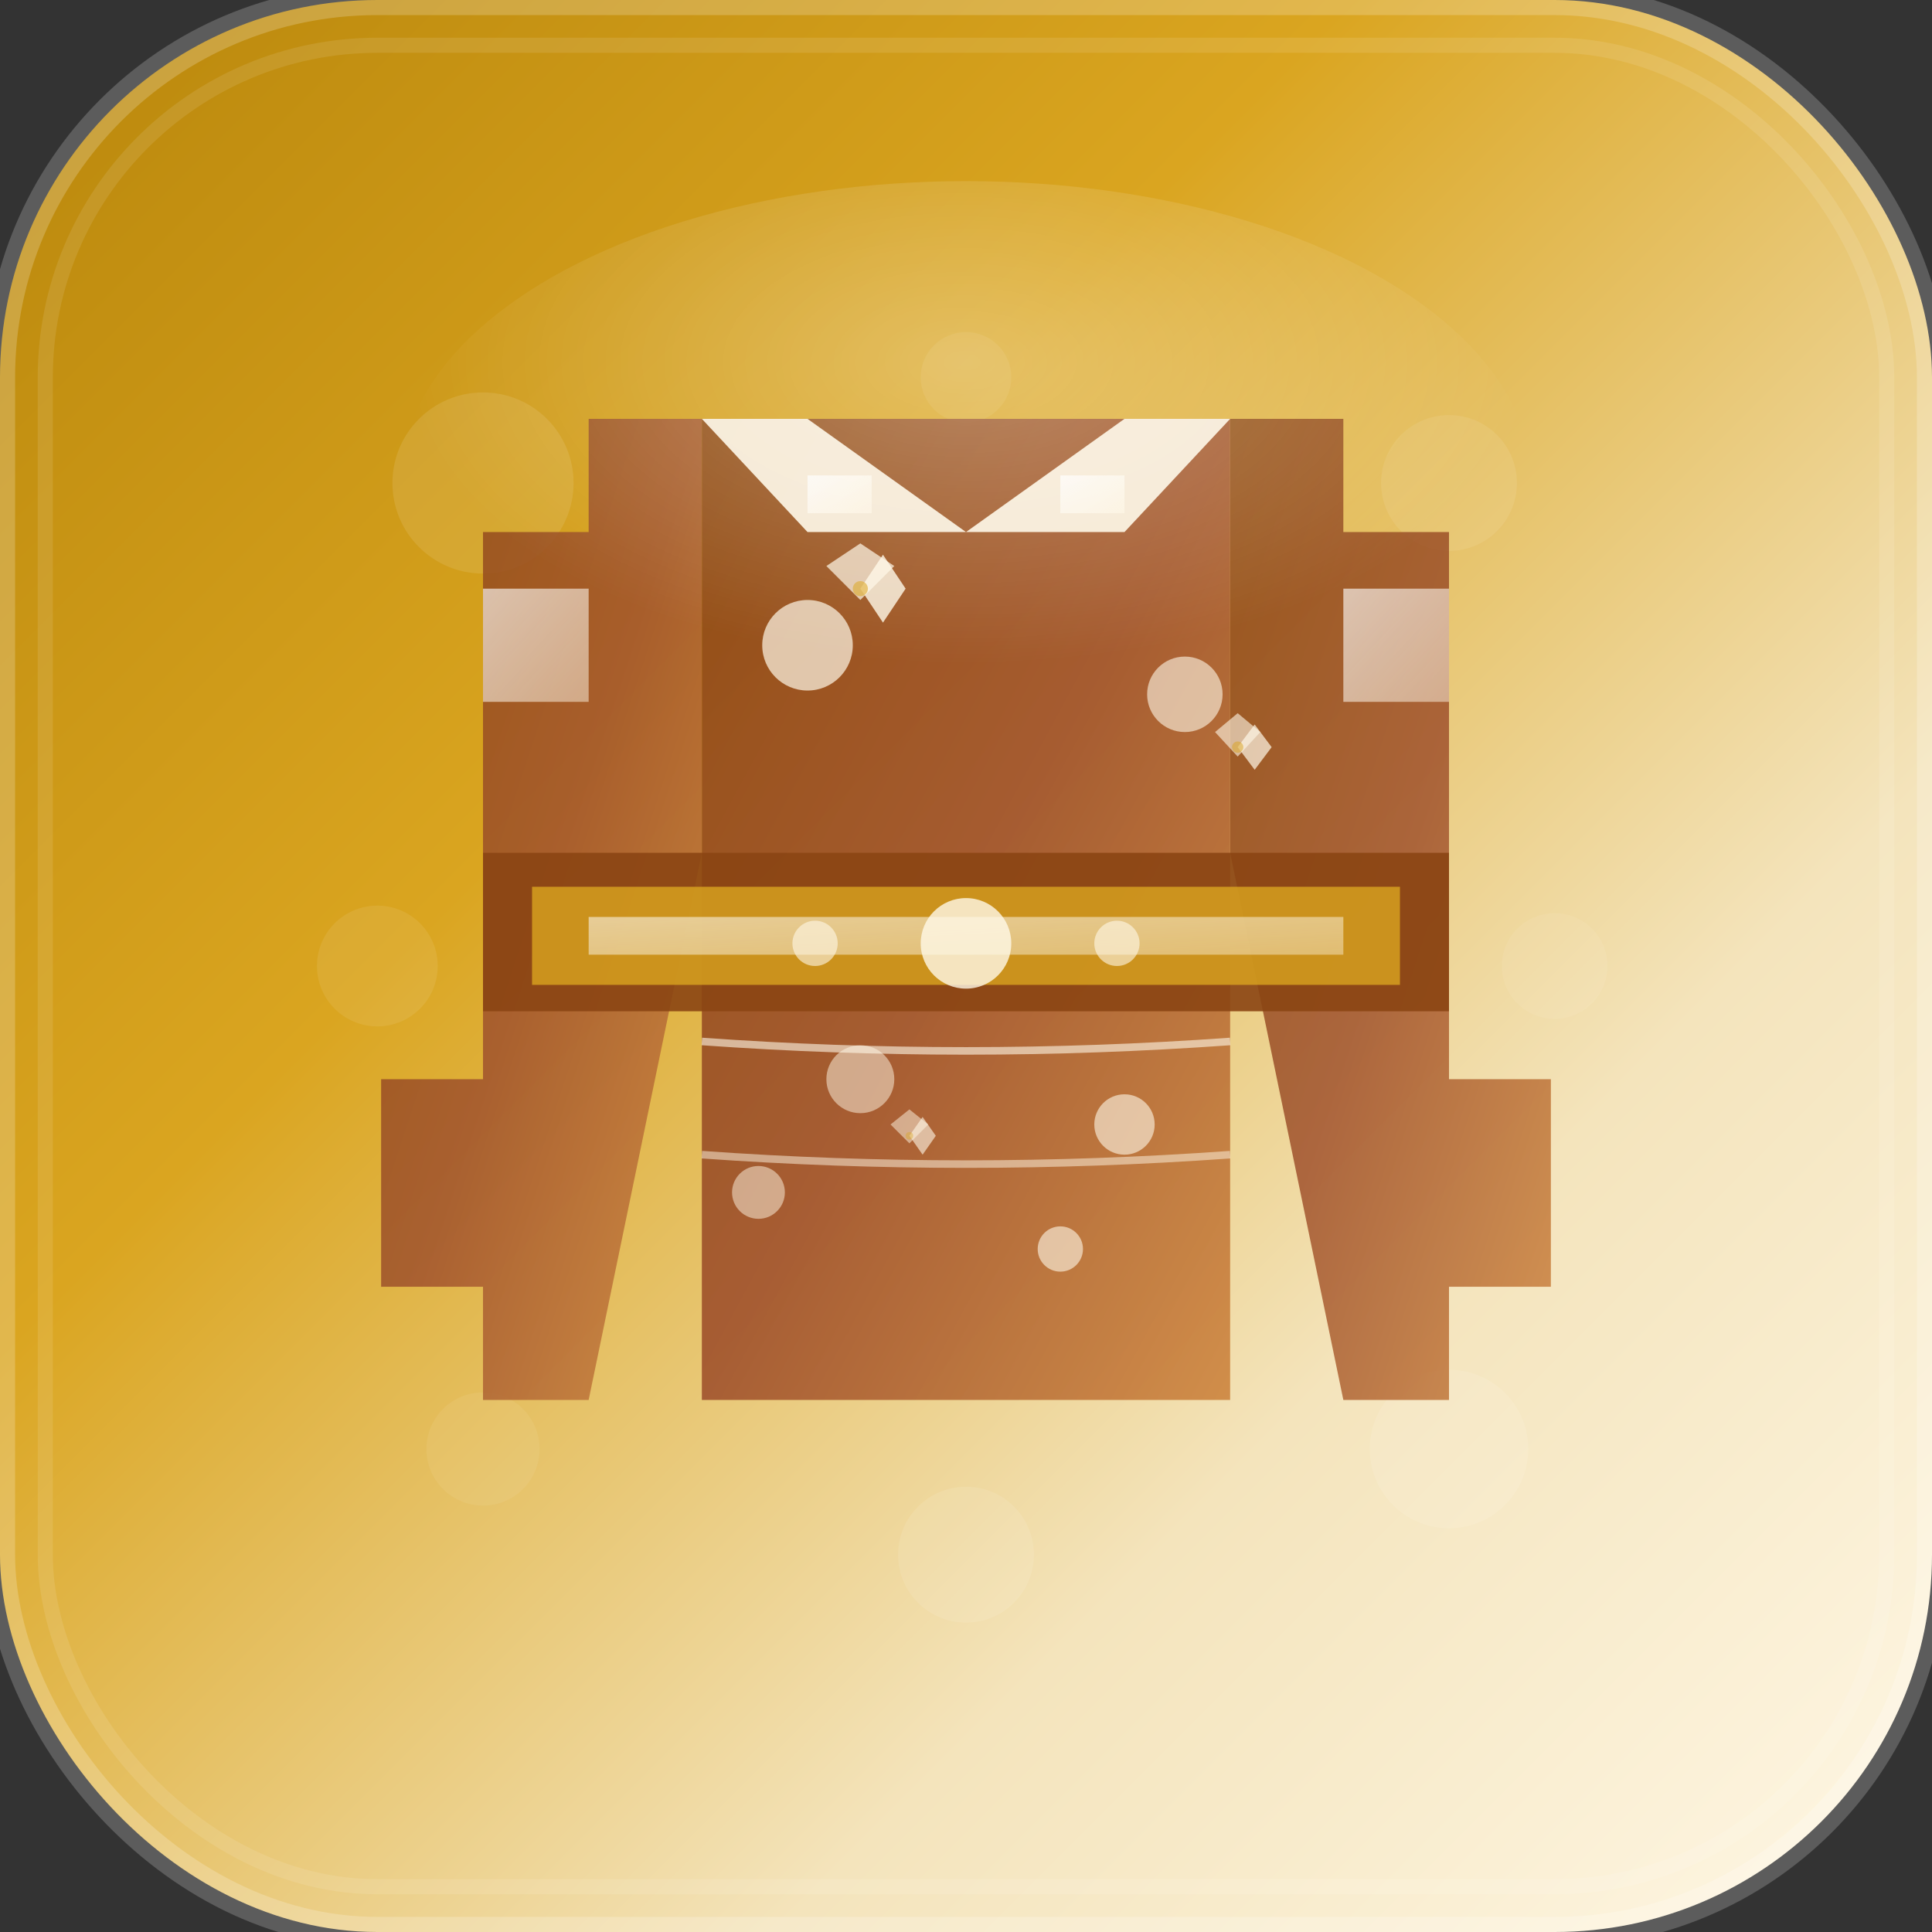 <svg xmlns="http://www.w3.org/2000/svg" viewBox="0 0 512 512" width="512" height="512">
  <rect x="0" y="0" width="512" height="512" fill="#333333" stroke="none"/>
  <!-- 金色の背景 -->
  <rect width="512" height="512" rx="100" fill="url(#goldGradient)"/>
  
  <!-- グラデーション定義 -->
  <defs>
    <linearGradient id="goldGradient" x1="0%" y1="0%" x2="100%" y2="100%">
      <stop offset="0%" style="stop-color:#b8860b;stop-opacity:1" />
      <stop offset="35%" style="stop-color:#daa520;stop-opacity:1" />
      <stop offset="70%" style="stop-color:#f4e4bc;stop-opacity:1" />
      <stop offset="100%" style="stop-color:#fff8e7;stop-opacity:1" />
    </linearGradient>
    <linearGradient id="kimonoGradient" x1="0%" y1="0%" x2="100%" y2="100%">
      <stop offset="0%" style="stop-color:#8b4513;stop-opacity:1" />
      <stop offset="50%" style="stop-color:#a0522d;stop-opacity:1" />
      <stop offset="100%" style="stop-color:#cd853f;stop-opacity:1" />
    </linearGradient>
    <linearGradient id="whiteFade" x1="0%" y1="0%" x2="100%" y2="100%">
      <stop offset="0%" style="stop-color:#ffffff;stop-opacity:0.9" />
      <stop offset="100%" style="stop-color:#fff8e7;stop-opacity:0.7" />
    </linearGradient>
    <radialGradient id="highlight" cx="50%" cy="30%" r="50%">
      <stop offset="0%" style="stop-color:#ffffff;stop-opacity:0.3" />
      <stop offset="100%" style="stop-color:#ffffff;stop-opacity:0" />
    </radialGradient>
  </defs>
  
  <!-- 装飾的な背景パターン -->
  <circle cx="128" cy="128" r="24" fill="rgba(255,255,255,0.1)"/>
  <circle cx="384" cy="128" r="18" fill="rgba(255,255,255,0.08)"/>
  <circle cx="128" cy="384" r="15" fill="rgba(255,255,255,0.06)"/>
  <circle cx="384" cy="384" r="21" fill="rgba(255,255,255,0.09)"/>
  <circle cx="256" cy="100" r="12" fill="rgba(255,255,255,0.07)"/>
  <circle cx="100" cy="256" r="16" fill="rgba(255,255,255,0.08)"/>
  <circle cx="412" cy="256" r="14" fill="rgba(255,255,255,0.06)"/>
  <circle cx="256" cy="412" r="18" fill="rgba(255,255,255,0.09)"/>
  
  <!-- 着物のシルエット -->
  <g transform="translate(256,256)">
    <!-- 着物本体 -->
    <path d="M-100,-145 L-70,-145 L-70,-30 L-100,115 L-128,115 L-128,85 L-155,85 L-155,30 L-128,30 L-128,-115 L-100,-115 Z" 
          fill="url(#kimonoGradient)" opacity="0.85"/>
    <path d="M100,-145 L70,-145 L70,-30 L100,115 L128,115 L128,85 L155,85 L155,30 L128,30 L128,-115 L100,-115 Z" 
          fill="url(#kimonoGradient)" opacity="0.85"/>
    
    <!-- 着物の中央部分 -->
    <rect x="-70" y="-145" width="140" height="260" fill="url(#kimonoGradient)" opacity="0.9"/>
    
    <!-- 帯（大きめ） -->
    <rect x="-128" y="-30" width="256" height="42" fill="#8b4513" opacity="0.9"/>
    <rect x="-115" y="-21" width="230" height="26" fill="#daa520" opacity="0.8"/>
    
    <!-- 帯の装飾 -->
    <rect x="-100" y="-13" width="200" height="10" fill="url(#whiteFade)" opacity="0.6"/>
    <circle cx="0" cy="-6" r="12" fill="#fff8e7" opacity="0.8"/>
    <circle cx="-40" cy="-6" r="6" fill="#fff8e7" opacity="0.6"/>
    <circle cx="40" cy="-6" r="6" fill="#fff8e7" opacity="0.6"/>
    
    <!-- 襟 -->
    <path d="M-70,-145 L-42,-115 L42,-115 L70,-145 L42,-145 L0,-115 L-42,-145 Z" 
          fill="#fff8e7" opacity="0.9"/>
    
    <!-- 襟の装飾 -->
    <path d="M-42,-130 L-25,-130 L-25,-120 L-42,-120 Z" fill="url(#whiteFade)" opacity="0.8"/>
    <path d="M42,-130 L25,-130 L25,-120 L42,-120 Z" fill="url(#whiteFade)" opacity="0.8"/>
    
    <!-- 袖の装飾 -->
    <path d="M-128,-100 L-100,-100 L-100,-70 L-128,-70 Z" fill="url(#whiteFade)" opacity="0.7"/>
    <path d="M128,-100 L100,-100 L100,-70 L128,-70 Z" fill="url(#whiteFade)" opacity="0.7"/>
    
    <!-- 装飾的な花模様 -->
    <circle cx="-42" cy="-85" r="12" fill="#fff8e7" opacity="0.7"/>
    <circle cx="58" cy="-72" r="10" fill="#fff8e7" opacity="0.6"/>
    <circle cx="-28" cy="30" r="9" fill="#fff8e7" opacity="0.5"/>
    <circle cx="42" cy="42" r="8" fill="#fff8e7" opacity="0.6"/>
    <circle cx="-55" cy="60" r="7" fill="#fff8e7" opacity="0.5"/>
    <circle cx="25" cy="75" r="6" fill="#fff8e7" opacity="0.6"/>
    
    <!-- 桜の花びら（大きめ） -->
    <g transform="translate(-28,-100)">
      <path d="M0,0 L6,-9 L12,0 L6,9 Z" fill="#fff8e7" opacity="0.8"/>
      <path d="M-9,-6 L0,-12 L9,-6 L0,3 Z" fill="#fff8e7" opacity="0.7"/>
      <circle cx="0" cy="0" r="2" fill="#daa520" opacity="0.6"/>
    </g>
    
    <g transform="translate(72,-58)">
      <path d="M0,0 L4.5,-6 L9,0 L4.5,6 Z" fill="#fff8e7" opacity="0.7"/>
      <path d="M-6,-4 L0,-9 L6,-4 L0,2.5 Z" fill="#fff8e7" opacity="0.6"/>
      <circle cx="0" cy="0" r="1.5" fill="#daa520" opacity="0.5"/>
    </g>
    
    <g transform="translate(-15,45)">
      <path d="M0,0 L3.5,-5 L7,0 L3.5,5 Z" fill="#fff8e7" opacity="0.6"/>
      <path d="M-5,-3 L0,-7 L5,-3 L0,2 Z" fill="#fff8e7" opacity="0.5"/>
      <circle cx="0" cy="0" r="1" fill="#daa520" opacity="0.4"/>
    </g>
    
    <!-- 追加の装飾線 -->
    <path d="M-70,20 Q0,25 70,20" stroke="#fff8e7" stroke-width="2" fill="none" opacity="0.6"/>
    <path d="M-70,50 Q0,55 70,50" stroke="#fff8e7" stroke-width="2" fill="none" opacity="0.5"/>
  </g>
  
  <!-- 光の効果 -->
  <ellipse cx="256" cy="128" rx="150" ry="80" fill="url(#highlight)"/>
  
  <!-- 外枠の装飾 -->
  <rect x="0" y="0" width="512" height="512" rx="100" fill="none" 
        stroke="rgba(255,255,255,0.2)" stroke-width="8"/>
  <rect x="12" y="12" width="488" height="488" rx="88" fill="none" 
        stroke="rgba(255,255,255,0.1)" stroke-width="4"/>
</svg>